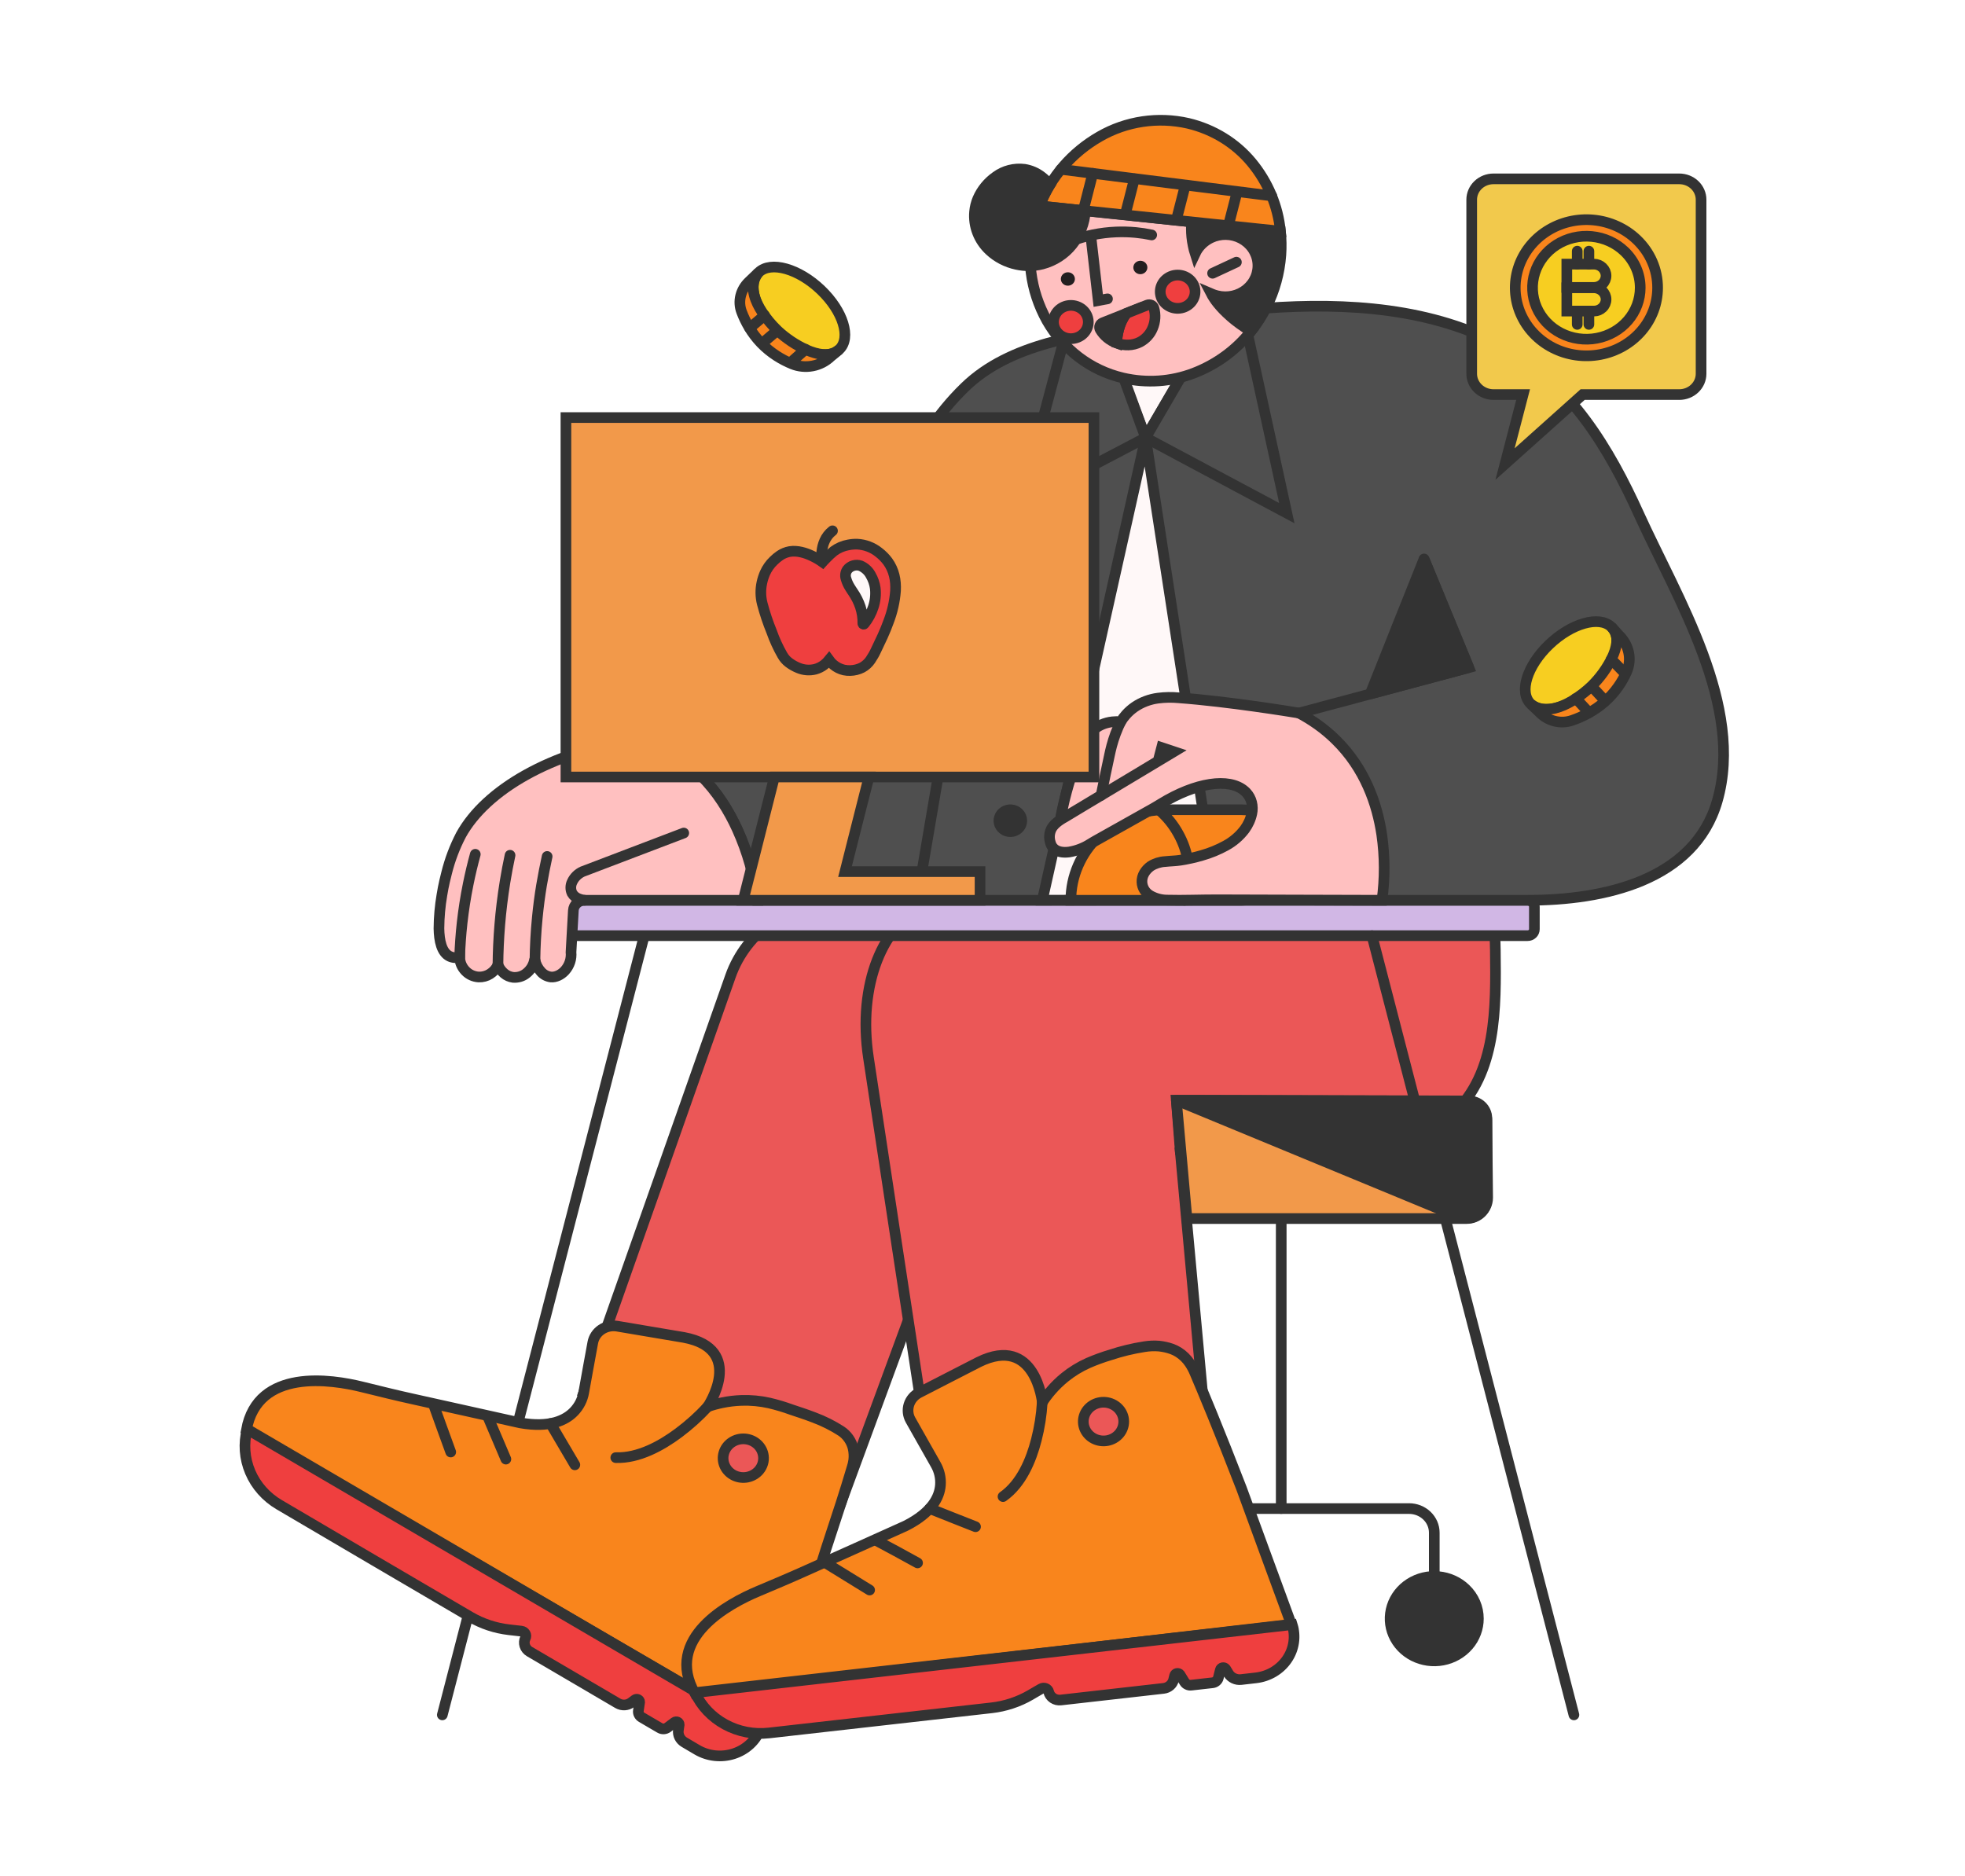 <svg width="553" height="528" viewBox="0 0 553 528" fill="none" xmlns="http://www.w3.org/2000/svg">
<path d="M164.275 391.934L200.62 407.088L236.959 422.221L257.671 365.93L278.36 309.656H342.521L342.46 281.456L342.405 253.25L289.55 253.308L236.688 253.361C229.814 253.368 223.114 255.437 217.533 259.276C211.951 263.114 207.768 268.53 205.571 274.761C198.686 294.286 191.804 313.822 184.926 333.369L164.275 391.934Z" fill="#EB5757" stroke="#333333" stroke-width="3" stroke-miterlimit="10" stroke-linecap="round"/>
<path d="M181.31 263.345L152.892 373L124.48 482.655" stroke="#333333" stroke-width="3" stroke-miterlimit="10" stroke-linecap="round"/>
<path d="M259.327 395.926L251.858 346.864C249.377 330.514 246.899 314.156 244.422 297.792C242.838 287.448 243.87 277.918 246.818 270.336C249.766 262.754 254.706 257.136 260.983 254.554C262.689 253.864 264.484 253.395 266.321 253.16C269.054 252.824 271.826 252.899 274.535 253.382H419.782C419.997 254.992 420.24 257.03 420.439 259.422C420.637 261.814 420.786 264.56 420.825 267.585C420.919 275.584 421.029 284.206 419.588 292.237C418.148 300.268 415.172 307.713 409.1 313.357C407.5 314.836 405.738 316.146 403.845 317.264C400.9 318.987 397.722 320.314 394.4 321.209C392.686 321.682 390.942 322.045 389.178 322.296C387.413 322.549 385.634 322.704 383.851 322.761L358.027 323.6L332.193 324.44L335.273 357.899L338.354 391.353L298.846 393.64L259.327 395.926Z" fill="#EB5757" stroke="#333333" stroke-width="3" stroke-miterlimit="10" stroke-linecap="round"/>
<path d="M429.9 263.345H135.951C135.698 263.349 135.447 263.304 135.212 263.214C134.978 263.123 134.764 262.989 134.584 262.819C134.404 262.649 134.262 262.447 134.165 262.223C134.068 262 134.018 261.76 134.019 261.518V255.214C134.019 254.729 134.22 254.264 134.578 253.92C134.936 253.577 135.422 253.383 135.929 253.382H429.9C430.407 253.383 430.893 253.577 431.251 253.92C431.609 254.264 431.81 254.729 431.81 255.214V261.518C431.811 261.758 431.762 261.996 431.666 262.218C431.57 262.44 431.43 262.642 431.252 262.812C431.075 262.981 430.864 263.116 430.632 263.208C430.4 263.299 430.151 263.346 429.9 263.345Z" fill="#D1B7E5" stroke="#333333" stroke-width="3" stroke-miterlimit="10" stroke-linecap="round"/>
<path d="M356.211 86.729C367.594 85.916 379.363 85.879 390.817 87.447C402.272 89.016 413.395 92.199 423.48 97.764C432.798 102.928 440.157 110.093 446.229 118.261C452.301 126.43 457.087 135.59 461.244 144.756C466.615 156.573 474.05 170.053 479.184 183.924C484.318 197.794 487.139 212.061 483.28 225.445C480.045 236.66 472.058 243.646 462.199 247.827C452.34 252.009 440.604 253.382 429.9 253.382H213.106C212.314 246.598 210.474 239.965 207.647 233.698C202.966 223.36 194.398 212.05 178.787 208.064L188.768 204.896L210.749 198L234.701 190.434L242.683 187.91C242.683 187.91 243.235 182.836 244.085 176.257C244.936 169.678 246.15 161.594 247.491 155.586C249.099 148.084 251.467 140.751 254.563 133.69C258.283 125.395 263.643 116.635 271.504 109.006C277.952 102.749 286.083 99.1 294.75 96.635C303.416 94.169 312.613 92.88 321.202 91.355C326.772 90.367 332.535 89.427 338.398 88.63C344.26 87.833 350.211 87.157 356.211 86.729Z" fill="#4F4F4F" stroke="#333333" stroke-width="3" stroke-miterlimit="10" stroke-linecap="round"/>
<path d="M322.124 124.439L307.728 188.902L293.336 253.366L317.868 253.308L342.405 253.25L332.502 188.834L322.593 124.418C322.588 124.364 322.562 124.314 322.52 124.278C322.478 124.242 322.423 124.222 322.367 124.222C322.336 124.221 322.305 124.226 322.276 124.236C322.247 124.246 322.221 124.262 322.198 124.282C322.175 124.302 322.157 124.326 322.144 124.353C322.132 124.38 322.125 124.409 322.124 124.439Z" fill="#FFF8F8" stroke="#333333" stroke-width="3" stroke-miterlimit="10" stroke-linecap="round"/>
<path d="M178.787 208.063C166.974 209.822 156.464 213.391 148.023 218.095C139.583 222.8 133.235 228.655 129.741 234.991C127.962 238.409 126.601 242.011 125.683 245.726C124.822 248.999 124.425 251.497 124.375 251.845C123.834 254.971 123.552 258.133 123.53 261.302C123.586 264.813 124.287 268.06 126.517 269.148C126.987 269.371 127.5 269.5 128.024 269.528C128.473 269.549 128.923 269.519 129.365 269.438C129.406 270.873 129.995 272.245 131.021 273.293C131.972 274.286 133.287 274.889 134.692 274.977C135.825 275.026 136.945 274.728 137.888 274.127C138.883 273.504 139.664 272.615 140.135 271.571C140.502 272.485 141.092 273.302 141.857 273.953C142.564 274.561 143.444 274.952 144.386 275.077C145.059 275.136 145.737 275.066 146.382 274.871C147.026 274.676 147.624 274.36 148.139 273.942C149.336 272.994 150.143 271.672 150.419 270.209C150.422 270.194 150.43 270.181 150.442 270.171C150.454 270.161 150.47 270.156 150.485 270.156C150.493 270.156 150.501 270.156 150.509 270.159C150.517 270.161 150.524 270.165 150.53 270.17C150.536 270.174 150.541 270.18 150.545 270.187C150.549 270.194 150.551 270.201 150.552 270.209C150.801 271.441 151.392 272.587 152.263 273.525C152.965 274.317 153.948 274.834 155.023 274.977C156.364 275.098 157.866 274.417 158.997 273.176C159.628 272.463 160.103 271.637 160.395 270.745C160.687 269.854 160.79 268.916 160.698 267.986L161.029 262.115L161.36 256.238C161.405 255.466 161.758 254.74 162.345 254.209C162.932 253.678 163.709 253.382 164.518 253.382H213.095C212.245 246.51 210.358 239.793 207.492 233.439C202.778 223.016 194.189 211.686 178.787 208.063Z" fill="#FFC0C0" stroke="#333333" stroke-width="3" stroke-miterlimit="10" stroke-linecap="round"/>
<path d="M349.394 253.382H301.368C301.37 246.625 304.177 240.145 309.173 235.367C314.169 230.59 320.944 227.906 328.009 227.906H349.394C351.143 227.905 352.875 228.234 354.491 228.874C356.107 229.513 357.575 230.451 358.812 231.634C360.049 232.817 361.031 234.221 361.7 235.766C362.369 237.312 362.714 238.968 362.714 240.641C362.715 242.314 362.371 243.971 361.702 245.518C361.032 247.064 360.051 248.468 358.814 249.652C357.577 250.835 356.109 251.773 354.492 252.413C352.876 253.053 351.143 253.382 349.394 253.382Z" fill="#F9851C" stroke="#333333" stroke-width="3" stroke-miterlimit="10" stroke-linecap="round"/>
<path d="M326.121 227.906C328.373 229.841 330.243 232.148 331.641 234.717C334.075 239.11 335.875 245.483 333.352 253.382" stroke="#333333" stroke-width="3" stroke-miterlimit="10" stroke-linecap="round"/>
<path d="M192.428 234.458L178.18 239.886L163.938 245.314C162.638 245.91 161.604 246.93 161.023 248.192C160.776 248.692 160.646 249.238 160.641 249.791C160.636 250.345 160.757 250.893 160.996 251.397C161.436 252.152 162.151 252.727 163.005 253.012C163.49 253.2 163.998 253.325 164.518 253.382" stroke="#333333" stroke-width="3" stroke-miterlimit="10" stroke-linecap="round"/>
<path d="M229.451 446.266C230.39 442.332 231.952 437.49 233.79 431.909C235.629 426.328 237.732 420.008 239.763 413.107C240.005 412.401 240.173 411.674 240.266 410.937C240.396 409.821 240.335 408.692 240.083 407.595C239.855 406.634 239.445 405.722 238.874 404.902C238.31 404.074 237.585 403.357 236.738 402.79C234.365 401.257 231.821 399.98 229.153 398.983C226.669 398.017 224.389 397.315 222.811 396.771C220.741 396.014 218.625 395.381 216.474 394.875C213.924 394.306 211.307 394.061 208.69 394.147C206.848 394.208 205.015 394.427 203.214 394.801C201.841 395.085 200.489 395.455 199.168 395.91C199.168 395.91 201.884 391.86 202.408 387.404C202.933 382.948 201.249 378.069 192.472 376.427L183.088 374.843L173.703 373.259C172.934 373.13 172.145 373.148 171.382 373.311C170.62 373.474 169.899 373.779 169.26 374.209C168.621 374.639 168.077 375.186 167.659 375.817C167.241 376.449 166.958 377.153 166.825 377.89L165.539 384.912L164.275 391.919C163.929 393.92 162.981 395.782 161.548 397.278C159.158 399.78 154.703 401.919 146.461 400.483L131.507 397.156L116.553 393.835C114.102 393.307 111.656 392.721 109.217 392.14C106.777 391.56 104.337 390.958 101.902 390.35C97.635 389.294 90.277 387.932 83.597 389.041C76.918 390.15 70.901 393.714 69.339 402.494L141.57 444.502L213.796 486.51C219.085 477.006 222.998 466.974 225.593 459.265C228.187 451.556 229.451 446.266 229.451 446.266Z" fill="#F9851C" stroke="#333333" stroke-width="3" stroke-miterlimit="10" stroke-linecap="round"/>
<path d="M199.157 395.926C196.686 398.605 193.962 401.06 191.02 403.26C186.157 406.898 179.693 410.478 173.3 410.251" stroke="#333333" stroke-width="3" stroke-miterlimit="10" stroke-linecap="round"/>
<path d="M154.935 400.662L158.352 406.47L161.774 412.278" stroke="#333333" stroke-width="3" stroke-miterlimit="10" stroke-linecap="round"/>
<path d="M137.248 398.64L139.809 404.654C140.659 406.66 141.511 408.665 142.365 410.668" stroke="#333333" stroke-width="3" stroke-miterlimit="10" stroke-linecap="round"/>
<path d="M122.018 395.34L124.419 402.008L126.842 408.672" stroke="#333333" stroke-width="3" stroke-miterlimit="10" stroke-linecap="round"/>
<path d="M213.658 413.778C212.843 414.767 211.695 415.456 210.409 415.726C209.123 415.996 207.778 415.831 206.605 415.26C205.431 414.688 204.501 413.745 203.974 412.591C203.446 411.437 203.352 410.144 203.71 408.932C204.067 407.719 204.853 406.663 205.933 405.943C207.014 405.223 208.322 404.883 209.634 404.982C210.947 405.081 212.184 405.612 213.133 406.485C214.082 407.358 214.685 408.519 214.84 409.77C214.928 410.48 214.869 411.199 214.667 411.887C214.464 412.574 214.121 413.217 213.658 413.778Z" fill="#EB5757" stroke="#333333" stroke-width="3" stroke-miterlimit="10" stroke-linecap="round"/>
<path d="M213.918 486.732L141.747 444.502L69.56 402.262C68.493 406.259 68.793 410.478 70.416 414.301C72.038 418.123 74.897 421.348 78.574 423.504L105.441 439.296L132.324 455.057C133.983 456.026 135.745 456.824 137.579 457.438C139.415 458.048 141.314 458.467 143.243 458.69L144.993 458.89L146.743 459.091C146.967 459.117 147.182 459.193 147.369 459.314C147.556 459.436 147.711 459.598 147.819 459.788C147.929 459.976 147.989 460.186 147.996 460.401C148.003 460.616 147.955 460.83 147.858 461.023C147.526 461.688 147.462 462.447 147.681 463.154C147.899 463.861 148.383 464.466 149.039 464.851L161.454 472.127L173.863 479.403C174.441 479.743 175.114 479.905 175.791 479.867C176.469 479.83 177.118 479.594 177.65 479.192L178.163 478.806L178.677 478.421C178.799 478.328 178.946 478.27 179.101 478.253C179.256 478.237 179.413 478.264 179.553 478.33C179.693 478.395 179.811 478.498 179.892 478.626C179.974 478.753 180.015 478.9 180.013 479.049L179.836 480.274L179.654 481.499C179.602 481.854 179.66 482.215 179.82 482.538C179.979 482.862 180.235 483.134 180.554 483.321L183.115 484.826L185.682 486.325C186.017 486.527 186.41 486.624 186.806 486.602C187.202 486.581 187.581 486.441 187.89 486.204L188.845 485.486L189.8 484.768C189.922 484.674 190.07 484.615 190.225 484.599C190.381 484.584 190.538 484.611 190.678 484.678C190.818 484.743 190.936 484.846 191.018 484.973C191.1 485.1 191.143 485.246 191.141 485.396L191.025 486.172L190.915 486.948C190.817 487.614 190.924 488.293 191.224 488.901C191.524 489.509 192.004 490.019 192.604 490.37L194.393 491.426L196.181 492.482C197.704 493.376 199.414 493.939 201.19 494.132C202.965 494.325 204.764 494.142 206.457 493.597C208.151 493.053 209.699 492.159 210.992 490.979C212.285 489.799 213.291 488.361 213.94 486.769L213.918 486.732Z" fill="#EF3F3F" stroke="#333333" stroke-width="3" stroke-miterlimit="10" stroke-linecap="round"/>
<path d="M153.98 241.048C153.428 243.619 152.876 246.328 152.395 249.205C151.915 252.083 151.523 255.082 151.214 258.229C151.008 260.341 150.851 262.398 150.745 264.401C150.638 266.404 150.574 268.34 150.552 270.209" stroke="#333333" stroke-width="3" stroke-miterlimit="10" stroke-linecap="round"/>
<path d="M140.135 271.572C140.168 267.986 140.328 264.227 140.648 260.315C140.969 256.402 141.454 252.347 142.133 248.171C142.343 246.888 142.569 245.626 142.801 244.38C143.033 243.133 143.281 241.914 143.541 240.71" stroke="#333333" stroke-width="3" stroke-miterlimit="10" stroke-linecap="round"/>
<path d="M133.759 240.44C133.391 241.778 133.04 243.147 132.705 244.548C132.37 245.949 132.053 247.389 131.755 248.867C130.999 252.595 130.453 256.191 130.066 259.628C129.68 263.065 129.459 266.344 129.36 269.438" stroke="#333333" stroke-width="3" stroke-miterlimit="10" stroke-linecap="round"/>
<path d="M388.924 253.382L365.667 253.318L342.405 253.25C340.087 253.25 337.757 253.297 335.428 253.334C333.098 253.371 330.769 253.403 328.45 253.334C326.815 253.32 325.211 252.9 323.797 252.114C323.089 251.722 322.496 251.164 322.072 250.494C321.649 249.825 321.408 249.063 321.373 248.281C321.333 247.392 321.557 246.509 322.019 245.736C322.474 244.959 323.099 244.286 323.852 243.762C325.057 243.01 326.446 242.571 327.882 242.489C329.339 242.331 330.852 242.32 332.21 242.104C333.233 241.942 334.248 241.75 335.257 241.528C336.267 241.301 337.272 241.048 338.26 240.752C340.59 240.092 342.831 239.174 344.939 238.017C347.052 236.868 348.881 235.296 350.299 233.407C350.782 232.745 351.195 232.037 351.53 231.295C351.867 230.552 352.123 229.777 352.292 228.983C352.516 227.945 352.499 226.872 352.242 225.841C351.99 224.814 351.474 223.863 350.741 223.074L350.492 222.826C350.404 222.742 350.321 222.668 350.238 222.599C348.069 220.709 344.63 220.112 340.517 220.741C336.405 221.369 331.613 223.222 326.717 226.227L325.613 226.897C325.245 227.119 324.877 227.335 324.509 227.547L316.356 232.124L308.197 236.702C307.97 236.829 307.739 236.966 307.512 237.103C307.286 237.241 307.06 237.378 306.833 237.515C305.034 238.67 303.001 239.449 300.866 239.802C299.088 240.034 297.598 239.738 296.643 238.893C296.308 238.595 296.038 238.236 295.848 237.837C295.734 237.597 295.645 237.345 295.583 237.088C295.204 235.867 295.288 234.558 295.821 233.392C296.411 232.225 297.62 231.1 299.745 229.944C304.559 227.04 309.809 223.872 315.08 220.735C320.352 217.599 325.569 214.426 330.366 211.554L328.644 210.978L326.921 210.408L326.424 212.314L325.928 214.215L312.171 222.483L298.387 230.736C298.757 228.692 299.16 226.829 299.563 225.165C299.966 223.502 300.369 222.04 300.734 220.804C302.042 216.342 303.14 212.668 304.531 209.832C305.922 206.997 307.606 205.012 310.079 203.934C311.015 203.529 312.012 203.267 313.032 203.158C313.815 203.073 314.605 203.062 315.39 203.127C315.83 202.425 316.331 201.759 316.886 201.136C317.611 200.325 318.434 199.599 319.337 198.971C321.289 197.645 323.549 196.794 325.922 196.49C327.857 196.242 329.815 196.21 331.757 196.395C338.85 196.923 346.661 197.899 353.021 198.786C359.38 199.674 364.282 200.476 365.546 200.682C367.371 201.649 369.127 202.732 370.801 203.924C372.616 205.219 374.322 206.649 375.902 208.201C384.143 216.284 387.577 226.295 388.863 234.923C389.743 241.046 389.764 247.254 388.924 253.382Z" fill="#FFC0C0" stroke="#333333" stroke-width="3" stroke-miterlimit="10" stroke-linecap="round"/>
<path d="M400.759 157.317L407.058 172.608L413.356 187.899L389.448 194.299L365.546 200.693" stroke="#333333" stroke-width="3" stroke-miterlimit="10" stroke-linecap="round"/>
<path d="M236.214 98.329C234.513 99.956 231.704 100.214 228.541 99.317C225.378 98.419 221.856 96.37 218.726 93.377C215.596 90.383 213.448 87.041 212.51 83.989C211.572 80.937 211.842 78.276 213.542 76.65C215.243 75.023 218.047 74.765 221.215 75.662C224.384 76.56 227.9 78.608 231.03 81.602C234.16 84.596 236.308 87.97 237.24 90.995C238.173 94.021 237.908 96.708 236.214 98.329Z" fill="#F7CE21" stroke="#333333" stroke-width="3" stroke-miterlimit="10" stroke-linecap="round"/>
<path d="M233.807 100.352C232.416 101.699 230.636 102.619 228.695 102.992C226.759 103.368 224.749 103.173 222.932 102.432C221.41 101.812 219.953 101.053 218.582 100.167C216.968 99.128 215.486 97.912 214.166 96.545C212.864 95.183 211.727 93.684 210.777 92.078C209.957 90.696 209.262 89.249 208.701 87.754C208.163 86.315 208.071 84.758 208.436 83.271C208.799 81.781 209.593 80.418 210.727 79.338L212.068 78.049L213.415 76.766C213.244 76.976 213.087 77.197 212.946 77.426C212.759 77.727 212.597 78.041 212.46 78.366C211.185 81.455 212.62 84.971 214.459 87.796C215.72 89.708 217.202 91.479 218.875 93.076C221.267 95.297 224.023 97.128 227.034 98.499C230.042 99.808 233.04 100.315 235.17 99.095C235.362 98.977 235.546 98.848 235.722 98.71C235.916 98.567 236.092 98.425 236.175 98.356L235.038 99.343L233.807 100.352Z" fill="#F9851C" stroke="#333333" stroke-width="3" stroke-miterlimit="10" stroke-linecap="round"/>
<path d="M210.975 92.347L213.073 90.557L215.171 88.772" stroke="#333333" stroke-width="3" stroke-miterlimit="10" stroke-linecap="round"/>
<path d="M214.668 96.487L216.474 94.945L218.279 93.409" stroke="#333333" stroke-width="3" stroke-miterlimit="10" stroke-linecap="round"/>
<path d="M226.708 98.308L224.748 100.045L222.789 101.782" stroke="#333333" stroke-width="3" stroke-miterlimit="10" stroke-linecap="round"/>
<path d="M453.471 176.452C455.166 178.073 455.436 180.761 454.498 183.786C453.56 186.812 451.429 190.186 448.288 193.179C445.147 196.173 441.664 198.222 438.473 199.119C435.282 200.017 432.5 199.758 430.8 198.132C429.1 196.506 428.829 193.823 429.768 190.793C430.706 187.762 432.853 184.399 435.983 181.405C439.113 178.411 442.635 176.363 445.798 175.465C448.961 174.567 451.771 174.826 453.471 176.452Z" fill="#F7CE21" stroke="#333333" stroke-width="3" stroke-miterlimit="10" stroke-linecap="round"/>
<path d="M455.58 178.749C456.988 180.082 457.949 181.786 458.34 183.644C458.732 185.494 458.526 187.415 457.749 189.151C457.101 190.607 456.308 192 455.381 193.311C454.295 194.855 453.024 196.273 451.594 197.535C450.171 198.782 448.605 199.87 446.924 200.777C445.48 201.562 443.967 202.226 442.403 202.762C440.9 203.279 439.271 203.367 437.717 203.016C436.16 202.668 434.735 201.911 433.604 200.83L432.257 199.542L430.916 198.253C431.137 198.415 431.368 198.564 431.606 198.702C431.92 198.881 432.249 199.036 432.588 199.167C435.818 200.386 439.494 199.019 442.447 197.255C444.444 196.046 446.296 194.629 447.968 193.031C450.292 190.731 452.208 188.083 453.637 185.191C455.006 182.318 455.536 179.446 454.261 177.408C454.136 177.225 454.001 177.049 453.858 176.88C453.709 176.695 453.56 176.526 453.493 176.452L454.548 177.598L455.58 178.749Z" fill="#F9851C" stroke="#333333" stroke-width="3" stroke-miterlimit="10" stroke-linecap="round"/>
<path d="M447.211 200.587L445.346 198.581L443.474 196.58" stroke="#333333" stroke-width="3" stroke-miterlimit="10" stroke-linecap="round"/>
<path d="M451.539 197.055L449.933 195.328L448.321 193.602" stroke="#333333" stroke-width="3" stroke-miterlimit="10" stroke-linecap="round"/>
<path d="M453.444 185.539L455.26 187.413L457.076 189.288" stroke="#333333" stroke-width="3" stroke-miterlimit="10" stroke-linecap="round"/>
<path d="M332.193 324.44L331.624 317.048L331.056 309.656" stroke="#333333" stroke-width="3" stroke-miterlimit="10" stroke-linecap="round"/>
<path d="M360.567 342.762V383.671V424.581" stroke="#333333" stroke-width="3" stroke-miterlimit="10" stroke-linecap="round"/>
<path d="M403.641 443.7V431.376C403.641 430.485 403.457 429.602 403.1 428.778C402.743 427.955 402.22 427.207 401.561 426.577C400.902 425.947 400.119 425.447 399.258 425.106C398.397 424.766 397.474 424.591 396.542 424.591H324.592C323.66 424.591 322.737 424.766 321.876 425.106C321.015 425.447 320.233 425.947 319.574 426.577C318.915 427.207 318.393 427.955 318.037 428.779C317.681 429.602 317.498 430.485 317.498 431.376V443.71" stroke="#333333" stroke-width="3" stroke-miterlimit="10" stroke-linecap="round"/>
<path d="M416.055 455.574C416.057 458.323 415.061 460.987 413.239 463.112C411.417 465.238 408.88 466.693 406.062 467.23C403.244 467.767 400.318 467.353 397.783 466.058C395.248 464.763 393.261 462.667 392.161 460.128C391.061 457.589 390.915 454.763 391.749 452.132C392.583 449.502 394.344 447.229 396.734 445.702C399.123 444.175 401.992 443.487 404.852 443.756C407.712 444.026 410.386 445.235 412.418 447.179C413.572 448.28 414.488 449.589 415.112 451.029C415.737 452.47 416.057 454.014 416.055 455.574Z" fill="#333333" stroke="#333333" stroke-width="3" stroke-miterlimit="10" stroke-linecap="round"/>
<path d="M329.913 455.574C329.914 458.323 328.919 460.987 327.097 463.112C325.275 465.238 322.738 466.693 319.92 467.23C317.101 467.767 314.176 467.353 311.641 466.058C309.106 464.763 307.119 462.667 306.019 460.128C304.919 457.589 304.773 454.763 305.607 452.132C306.44 449.502 308.202 447.229 310.591 445.702C312.981 444.175 315.85 443.487 318.71 443.756C321.57 444.026 324.243 445.235 326.275 447.179C327.43 448.28 328.346 449.589 328.97 451.029C329.594 452.47 329.915 454.014 329.913 455.574Z" fill="#333333" stroke="#333333" stroke-width="3" stroke-miterlimit="10" stroke-linecap="round"/>
<path d="M316.03 106.408L319.215 114.803L322.4 123.198L327.401 114.687L332.403 106.175L324.216 106.291L316.03 106.408Z" fill="#FFF8F8" stroke="#333333" stroke-width="3" stroke-miterlimit="10" stroke-linecap="round"/>
<path d="M362.145 144.429L342.273 133.816L322.4 123.198L335.163 101.281L347.92 79.358C350.294 90.204 352.665 101.049 355.035 111.894C357.405 122.739 359.775 133.584 362.145 144.429Z" fill="#4F4F4F" stroke="#333333" stroke-width="3" stroke-miterlimit="10" stroke-linecap="round"/>
<path d="M322.4 123.198L313.629 99.243L304.857 75.282L296.008 108.478L287.165 141.673L304.785 132.433L322.4 123.198Z" fill="#4F4F4F" stroke="#333333" stroke-width="3" stroke-miterlimit="10" stroke-linecap="round"/>
<path d="M287.562 230.995C287.561 231.708 287.301 232.398 286.827 232.949C286.353 233.499 285.694 233.876 284.963 234.014C284.231 234.152 283.473 234.043 282.815 233.706C282.158 233.37 281.644 232.825 281.359 232.166C281.074 231.507 281.037 230.774 281.254 230.091C281.471 229.409 281.929 228.82 282.549 228.424C283.169 228.028 283.914 227.85 284.656 227.92C285.398 227.99 286.091 228.304 286.618 228.809C286.918 229.096 287.156 229.437 287.318 229.812C287.48 230.187 287.563 230.589 287.562 230.995Z" fill="#333333" stroke="#333333" stroke-width="3" stroke-miterlimit="10" stroke-linecap="round"/>
<path d="M265.139 211.923L261.623 232.584L258.101 253.25" fill="#333333"/>
<path d="M265.139 211.923L261.623 232.584L258.101 253.25" stroke="#333333" stroke-width="3" stroke-miterlimit="10" stroke-linecap="round"/>
<path d="M315.39 203.138C315.202 203.523 314.976 204.009 314.722 204.579C314.468 205.149 314.203 205.804 313.932 206.533C313.468 207.784 313.126 208.898 312.867 209.875C312.607 210.852 312.42 211.691 312.271 212.388C311.903 214.071 311.52 215.868 311.122 217.779C310.725 219.69 310.309 221.722 309.875 223.872" stroke="#333333" stroke-width="3" stroke-miterlimit="10" stroke-linecap="round"/>
<path d="M307.86 218.682H233.564H159.268V168.105V117.522H233.564H307.86V168.105V218.682Z" fill="#F2994A" stroke="#333333" stroke-width="3" stroke-miterlimit="10" stroke-linecap="round"/>
<path d="M237.809 245.314L241.176 231.998L244.549 218.682H231.24H217.936L214.564 231.998L211.196 245.314H211.191L210.169 249.348L209.154 253.382H222.457H235.767H255.788H275.81V249.348V245.314H256.809H237.809Z" fill="#F2994A" stroke="#333333" stroke-width="3" stroke-miterlimit="10" stroke-linecap="round"/>
<path d="M231.4 158.717C231.199 157.574 231.158 156.411 231.279 155.258C231.483 153.326 232.206 150.997 234.287 149.397" stroke="#333333" stroke-width="3" stroke-miterlimit="10" stroke-linecap="round"/>
<path d="M231.477 158.189C231.477 158.189 231.947 157.661 232.581 157.027C233.229 156.351 233.921 155.715 234.651 155.121C235.859 154.226 237.273 153.621 238.775 153.358C239.585 153.2 240.411 153.13 241.237 153.152C243.47 153.272 245.601 154.084 247.309 155.464C248.261 156.195 249.104 157.046 249.815 157.993C251.615 160.465 252.178 163.326 252.023 166.273C251.797 169.258 251.132 172.198 250.047 175.006C249.556 176.373 248.998 177.725 248.391 179.061C247.784 180.397 247.16 181.701 246.52 183.026C246.079 183.978 245.558 184.894 244.963 185.766C244.371 186.636 243.573 187.359 242.634 187.878C241.6 188.408 240.45 188.697 239.277 188.723C238.69 188.742 238.102 188.692 237.528 188.575C236.432 188.322 235.417 187.818 234.569 187.107C234.09 186.713 233.667 186.26 233.31 185.761C232.907 186.262 232.444 186.716 231.93 187.113C231.19 187.687 230.336 188.111 229.418 188.359C227.843 188.748 226.177 188.62 224.688 187.994C223.732 187.609 222.836 187.103 222.021 186.49C221.26 185.916 220.632 185.197 220.178 184.378C218.966 182.26 217.952 180.044 217.147 177.757C216.099 175.193 215.221 172.569 214.519 169.9C214.02 167.948 213.988 165.914 214.426 163.949C214.624 163.031 214.914 162.133 215.292 161.267C215.862 159.982 216.685 158.813 217.716 157.825C218.26 157.287 218.853 156.796 219.488 156.357C220.313 155.797 221.254 155.413 222.248 155.232C224.417 154.878 226.713 155.612 228.469 156.441C229.527 156.932 230.534 157.517 231.477 158.189Z" fill="#EF3F3F" stroke="#333333" stroke-width="3" stroke-miterlimit="10" stroke-linecap="round"/>
<path d="M239.206 165.37C239.344 165.597 239.482 165.819 239.62 166.024C239.758 166.23 239.885 166.426 240.006 166.605C240.913 167.914 241.628 169.335 242.131 170.829C242.623 172.336 242.86 173.908 242.832 175.486C242.832 175.528 242.845 175.57 242.871 175.604C242.897 175.638 242.934 175.664 242.976 175.676C243.017 175.69 243.062 175.691 243.104 175.678C243.145 175.666 243.182 175.641 243.208 175.608C244.348 174.181 245.215 172.572 245.769 170.856C246.333 169.151 246.521 167.353 246.321 165.576C246.146 164.277 245.713 163.023 245.046 161.88C244.436 160.715 243.43 159.783 242.192 159.24C241.537 159.011 240.821 158.994 240.155 159.192C239.482 159.384 238.891 159.778 238.471 160.317C238.21 160.687 238.04 161.108 237.973 161.55C237.906 161.991 237.944 162.442 238.085 162.867C238.333 163.748 238.71 164.59 239.206 165.37Z" fill="#FFF8F8" stroke="#333333" stroke-width="3" stroke-miterlimit="10" stroke-linecap="round"/>
<path d="M360.346 65.066L347.826 63.756L335.306 62.447C335.137 65.689 335.417 68.938 336.14 72.109C337.676 78.973 341.511 85.171 347.064 89.76C348.626 91.053 350.303 92.212 352.077 93.224C353.768 91.1 355.228 88.816 356.432 86.407C358.727 81.807 360.096 76.835 360.467 71.75C360.627 69.523 360.586 67.286 360.346 65.066Z" fill="#333333" stroke="#333333" stroke-width="3" stroke-miterlimit="10" stroke-linecap="round"/>
<path d="M343.576 86.407C342.974 85.737 342.521 85.166 342.173 84.702C341.826 84.237 341.621 83.873 341.439 83.614C341.257 83.355 341.213 83.244 341.125 83.086C341.036 82.928 340.954 82.785 340.893 82.669L341.191 82.796L341.55 82.938L341.87 83.044C342.058 83.107 342.317 83.181 342.576 83.244C344.008 83.597 345.508 83.613 346.947 83.29C348.387 82.968 349.723 82.316 350.842 81.392C351.961 80.468 352.829 79.298 353.372 77.983C353.915 76.667 354.117 75.246 353.96 73.84C353.804 72.433 353.293 71.084 352.473 69.908C351.652 68.732 350.546 67.763 349.248 67.085C347.951 66.407 346.501 66.039 345.023 66.014C343.545 65.989 342.082 66.306 340.76 66.94C338.802 67.882 337.242 69.441 336.344 71.354C336.14 70.715 335.947 69.997 335.792 69.21C335.61 68.361 335.475 67.502 335.389 66.639C335.312 65.847 335.279 65.097 335.279 64.395C335.279 63.693 335.306 63.043 335.356 62.447L313.976 60.192L292.608 57.959C292.321 58.698 292.056 59.447 291.796 60.208C291.537 60.968 291.322 61.749 291.117 62.536C288.644 71.863 289.892 81.736 294.617 90.23C299.127 98.15 306.635 104.18 316.058 106.387C322.668 107.923 329.614 107.45 335.93 105.035C342.334 102.577 347.914 98.491 352.066 93.218C350.953 92.569 349.877 91.864 348.842 91.106C347.92 90.441 347.142 89.808 346.501 89.258C346.148 88.957 345.706 88.556 345.204 88.076C344.702 87.595 344.155 87.057 343.576 86.407Z" fill="#FFC0C0" stroke="#333333" stroke-width="3" stroke-miterlimit="10" stroke-linecap="round"/>
<path d="M336.179 83.239C335.904 84.292 335.256 85.22 334.345 85.867C333.435 86.514 332.318 86.838 331.185 86.786C330.052 86.733 328.973 86.306 328.133 85.578C327.292 84.85 326.741 83.866 326.574 82.793C326.407 81.72 326.635 80.625 327.217 79.694C327.8 78.763 328.702 78.055 329.77 77.689C330.837 77.323 332.005 77.323 333.073 77.688C334.141 78.053 335.043 78.761 335.627 79.691C335.959 80.218 336.18 80.803 336.275 81.412C336.369 82.021 336.337 82.642 336.179 83.239Z" fill="#EF3F3F" stroke="#333333" stroke-width="3" stroke-miterlimit="10" stroke-linecap="round"/>
<path d="M306.132 91.767C305.858 92.818 305.211 93.746 304.302 94.392C303.392 95.039 302.277 95.363 301.145 95.311C300.014 95.259 298.936 94.833 298.096 94.106C297.256 93.378 296.705 92.395 296.538 91.323C296.371 90.252 296.598 89.158 297.18 88.228C297.762 87.298 298.663 86.59 299.729 86.224C300.796 85.859 301.962 85.858 303.029 86.223C304.096 86.587 304.997 87.294 305.58 88.224C306.246 89.289 306.444 90.562 306.132 91.767Z" fill="#EF3F3F" stroke="#333333" stroke-width="3" stroke-miterlimit="10" stroke-linecap="round"/>
<path d="M302.445 78.973C302.318 79.459 301.996 79.877 301.548 80.136C301.1 80.395 300.563 80.474 300.055 80.356C299.802 80.297 299.565 80.192 299.355 80.045C299.146 79.898 298.969 79.713 298.835 79.501C298.7 79.288 298.611 79.052 298.572 78.807C298.533 78.561 298.546 78.311 298.608 78.07C298.67 77.829 298.78 77.601 298.934 77.401C299.087 77.201 299.281 77.032 299.503 76.903C299.725 76.775 299.971 76.689 300.228 76.652C300.485 76.615 300.747 76.627 300.998 76.686C301.251 76.744 301.488 76.849 301.697 76.996C301.906 77.143 302.081 77.329 302.213 77.542C302.349 77.754 302.44 77.989 302.48 78.235C302.52 78.481 302.508 78.732 302.445 78.973Z" fill="#231F20"/>
<path d="M322.842 75.731C322.716 76.218 322.394 76.637 321.946 76.897C321.498 77.158 320.961 77.238 320.452 77.12C320.199 77.061 319.962 76.955 319.752 76.808C319.543 76.661 319.366 76.477 319.232 76.264C319.097 76.052 319.008 75.816 318.969 75.57C318.93 75.325 318.943 75.074 319.005 74.833C319.131 74.347 319.453 73.927 319.901 73.667C320.349 73.407 320.886 73.327 321.396 73.445C321.648 73.504 321.885 73.609 322.095 73.756C322.304 73.903 322.481 74.088 322.615 74.3C322.75 74.513 322.839 74.749 322.878 74.994C322.917 75.24 322.904 75.49 322.842 75.731Z" fill="#231F20"/>
<path d="M301.368 67.88C305.42 66.346 309.711 65.472 314.065 65.292C315.923 65.216 317.784 65.265 319.635 65.44C321.141 65.585 322.638 65.814 324.117 66.127" stroke="#333333" stroke-width="3" stroke-miterlimit="10" stroke-linecap="round"/>
<path d="M307.026 66.781L308.048 75.689L309.074 84.596L310.372 84.353L311.674 84.115" stroke="#333333" stroke-width="3" stroke-miterlimit="10" stroke-linecap="round"/>
<path d="M334.401 34.721C325.912 32.777 316.963 34.105 309.489 38.417C301.671 42.892 295.697 49.8 292.569 57.985L326.463 61.528L360.346 65.065C359.655 58.002 356.84 51.281 352.242 45.714C347.73 40.263 341.456 36.397 334.401 34.721Z" fill="#F9851C" stroke="#333333" stroke-width="3" stroke-miterlimit="10" stroke-linecap="round"/>
<path d="M341.252 76.909L344.602 75.351L347.953 73.788" stroke="#333333" stroke-width="3" stroke-miterlimit="10" stroke-linecap="round"/>
<path d="M305.448 59.321C305.241 62.794 303.944 66.126 301.727 68.883C299.633 71.517 296.693 73.422 293.359 74.305C292.109 74.625 290.821 74.786 289.528 74.786C288.37 74.784 287.217 74.659 286.088 74.411C283.219 73.8 280.585 72.432 278.487 70.462C276.98 69.056 275.819 67.347 275.091 65.458C274.362 63.569 274.083 61.548 274.275 59.543C274.39 58.31 274.693 57.101 275.175 55.952C276.251 53.455 278.025 51.291 280.303 49.695C281.432 48.866 282.72 48.258 284.095 47.907C285.469 47.555 286.903 47.467 288.313 47.647C290.049 47.926 291.682 48.626 293.055 49.68C293.965 50.36 294.779 51.15 295.478 52.029C295.136 52.557 294.794 53.175 294.457 53.803C294.12 54.432 293.789 55.086 293.469 55.783C293.298 56.163 293.132 56.533 292.978 56.897C292.823 57.262 292.68 57.626 292.547 57.953L298.989 58.629L305.448 59.321Z" fill="#333333" stroke="#333333" stroke-width="3" stroke-miterlimit="10" stroke-linecap="round"/>
<path d="M298.564 47.657L328.235 51.395L357.906 55.128" stroke="#333333" stroke-width="3" stroke-miterlimit="10" stroke-linecap="round"/>
<path d="M307.54 48.787L306.198 54.025L304.857 59.263" stroke="#333333" stroke-width="3" stroke-miterlimit="10" stroke-linecap="round"/>
<path d="M319.243 50.339L317.979 55.292L316.709 60.239" stroke="#333333" stroke-width="3" stroke-miterlimit="10" stroke-linecap="round"/>
<path d="M333.529 52.272L332.281 57.135L331.034 61.998" stroke="#333333" stroke-width="3" stroke-miterlimit="10" stroke-linecap="round"/>
<path d="M348.119 54.094L346.937 58.698L345.756 63.297" stroke="#333333" stroke-width="3" stroke-miterlimit="10" stroke-linecap="round"/>
<path d="M324.735 86.719C324.683 86.538 324.591 86.371 324.466 86.227C324.341 86.083 324.185 85.966 324.009 85.885C323.833 85.803 323.641 85.757 323.446 85.752C323.25 85.747 323.055 85.781 322.875 85.853L319.911 87.036L316.941 88.218C315.947 89.594 315.227 91.134 314.815 92.759C314.487 94.005 314.301 95.281 314.263 96.566C315.32 96.949 316.446 97.128 317.576 97.094C318.694 97.062 319.791 96.787 320.783 96.291C322.442 95.42 323.724 94.013 324.398 92.321C325.146 90.539 325.264 88.571 324.735 86.719Z" fill="#EF3F3F" stroke="#333333" stroke-width="3" stroke-miterlimit="10" stroke-linecap="round"/>
<path d="M310.305 90.858C310.125 90.932 309.962 91.041 309.828 91.178C309.694 91.315 309.592 91.478 309.527 91.656C309.459 91.833 309.432 92.023 309.449 92.212C309.465 92.401 309.524 92.584 309.621 92.749C310.657 94.501 312.301 95.852 314.269 96.566C314.307 95.281 314.492 94.005 314.821 92.759C315.232 91.134 315.953 89.594 316.946 88.218L313.634 89.538L310.305 90.858Z" fill="#333333" stroke="#333333" stroke-width="3" stroke-miterlimit="10" stroke-linecap="round"/>
<path d="M472.599 50.339H420.3C418.675 50.339 417.117 50.957 415.968 52.056C414.819 53.155 414.173 54.646 414.173 56.2V105.193C414.173 106.748 414.819 108.238 415.968 109.337C417.117 110.437 418.675 111.054 420.3 111.054H428.641L426.097 120.833L423.552 130.611L434.476 120.833L445.395 111.054H472.599C474.224 111.054 475.782 110.437 476.931 109.337C478.08 108.238 478.726 106.748 478.726 105.193V56.2C478.726 54.646 478.08 53.155 476.931 52.056C475.782 50.957 474.224 50.339 472.599 50.339Z" fill="#F2C94C" stroke="#333333" stroke-width="3" stroke-miterlimit="10" stroke-linecap="round"/>
<path d="M466.493 80.995C466.491 85.427 464.882 89.722 461.941 93.147C458.999 96.573 454.907 98.916 450.362 99.78C445.816 100.643 441.098 99.972 437.012 97.881C432.926 95.791 429.723 92.409 427.951 88.314C426.179 84.218 425.946 79.662 427.291 75.42C428.637 71.179 431.479 67.515 435.333 65.052C439.186 62.59 443.813 61.482 448.425 61.917C453.037 62.351 457.348 64.302 460.625 67.436C462.49 69.215 463.968 71.328 464.975 73.655C465.982 75.982 466.498 78.477 466.493 80.995Z" fill="#F9851C" stroke="#333333" stroke-width="3" stroke-miterlimit="10" stroke-linecap="round"/>
<path d="M461.597 80.995C461.593 84.349 460.373 87.598 458.146 90.188C455.918 92.778 452.82 94.548 449.38 95.198C445.941 95.848 442.372 95.337 439.282 93.752C436.192 92.166 433.772 89.605 432.436 86.505C431.099 83.404 430.928 79.956 431.951 76.749C432.975 73.541 435.13 70.772 438.048 68.914C440.967 67.056 444.47 66.223 447.959 66.558C451.447 66.894 454.707 68.376 457.181 70.752C458.586 72.097 459.7 73.694 460.458 75.452C461.216 77.21 461.603 79.094 461.597 80.995Z" fill="#F7CE21" stroke="#333333" stroke-width="3" stroke-miterlimit="10" stroke-linecap="round"/>
<path d="M448.558 80.895H440.94V74.337H448.558C449.466 74.338 450.337 74.684 450.979 75.299C451.62 75.914 451.981 76.747 451.981 77.616C451.981 78.485 451.62 79.319 450.977 79.934C450.334 80.549 449.462 80.895 448.553 80.895H448.558Z" stroke="#333333" stroke-width="3" stroke-miterlimit="10" stroke-linecap="round"/>
<path d="M448.558 87.553H440.94V80.995H448.558C449.467 80.995 450.339 81.341 450.982 81.956C451.625 82.57 451.986 83.404 451.986 84.274V84.274C451.986 85.144 451.625 85.978 450.982 86.593C450.339 87.207 449.467 87.553 448.558 87.553Z" stroke="#333333" stroke-width="3" stroke-miterlimit="10" stroke-linecap="round"/>
<path d="M443.872 70.689V72.51V74.337" stroke="#333333" stroke-width="3" stroke-miterlimit="10" stroke-linecap="round"/>
<path d="M447.156 70.689V72.51V74.337" stroke="#333333" stroke-width="3" stroke-miterlimit="10" stroke-linecap="round"/>
<path d="M443.872 87.653V89.48V91.302" stroke="#333333" stroke-width="3" stroke-miterlimit="10" stroke-linecap="round"/>
<path d="M447.156 87.653V89.48V91.302" stroke="#333333" stroke-width="3" stroke-miterlimit="10" stroke-linecap="round"/>
<path d="M349.355 418.815C346.269 410.831 343.498 403.894 341.252 398.376C339.005 392.858 337.277 388.756 336.283 386.433C335.883 385.459 335.383 384.525 334.793 383.645C333.973 382.422 332.896 381.375 331.63 380.572C331.036 380.2 330.401 379.891 329.736 379.653C328.593 379.254 327.403 378.989 326.193 378.861C324.803 378.748 323.404 378.807 322.03 379.035C318.774 379.543 315.57 380.318 312.453 381.353C310.338 381.986 308.266 382.743 306.248 383.618C303.876 384.678 301.661 386.034 299.663 387.652C298.26 388.79 296.966 390.047 295.798 391.406C294.904 392.443 294.082 393.535 293.336 394.675C293.336 394.675 292.856 389.886 290.378 386.074C287.899 382.261 283.428 379.431 275.473 383.344L267.055 387.663L258.664 391.977C257.276 392.693 256.242 393.908 255.79 395.353C255.337 396.799 255.504 398.357 256.252 399.685L259.79 405.937L263.329 412.194C264.348 413.966 264.811 415.983 264.659 418.002C264.4 421.381 262.285 425.7 254.877 429.449L240.978 435.706L227.078 441.936C224.803 442.96 222.518 443.963 220.222 444.945C217.925 445.928 215.623 446.903 213.316 447.871C209.281 449.565 202.623 452.855 198.091 457.676C193.559 462.496 191.147 468.859 195.596 476.684L279.503 466.921L363.41 457.163L356.371 437.981C354.038 431.599 351.699 425.211 349.355 418.815Z" fill="#F9851C" stroke="#333333" stroke-width="3" stroke-miterlimit="10" stroke-linecap="round"/>
<path d="M293.314 394.675C293.104 398.236 292.549 401.771 291.658 405.235C290.19 410.974 287.424 417.611 282.274 421.217" stroke="#333333" stroke-width="3" stroke-miterlimit="10" stroke-linecap="round"/>
<path d="M261.634 424.581L268.087 427.152L274.54 429.697" stroke="#333333" stroke-width="3" stroke-miterlimit="10" stroke-linecap="round"/>
<path d="M246.437 433.488L252.338 436.656L258.223 439.882" stroke="#333333" stroke-width="3" stroke-miterlimit="10" stroke-linecap="round"/>
<path d="M232.339 439.882L238.532 443.699L244.731 447.517" stroke="#333333" stroke-width="3" stroke-miterlimit="10" stroke-linecap="round"/>
<path d="M316.251 400.119C316.248 401.378 315.789 402.598 314.952 403.57C314.114 404.542 312.95 405.206 311.658 405.45C310.366 405.693 309.026 405.5 307.865 404.903C306.705 404.307 305.797 403.345 305.296 402.18C304.795 401.015 304.732 399.72 305.117 398.516C305.502 397.311 306.312 396.272 307.409 395.574C308.506 394.877 309.822 394.565 311.132 394.692C312.442 394.819 313.666 395.376 314.595 396.269C315.122 396.775 315.54 397.376 315.824 398.036C316.108 398.697 316.253 399.404 316.251 400.119Z" fill="#EB5757" stroke="#333333" stroke-width="3" stroke-miterlimit="10" stroke-linecap="round"/>
<path d="M363.658 457.248L279.624 466.831L195.596 476.399C197.347 480.169 200.314 483.305 204.063 485.347C207.812 487.389 212.145 488.229 216.429 487.745L247.74 484.208L279.056 480.67C280.985 480.452 282.884 480.034 284.719 479.424C286.556 478.818 288.32 478.025 289.98 477.059L291.482 476.177L293 475.306C293.192 475.194 293.41 475.128 293.635 475.112C293.859 475.097 294.085 475.133 294.292 475.217C294.5 475.301 294.683 475.431 294.828 475.596C294.973 475.761 295.075 475.956 295.125 476.166C295.293 476.884 295.733 477.517 296.36 477.943C296.987 478.369 297.756 478.558 298.52 478.474L312.977 476.837L327.435 475.2C328.109 475.126 328.744 474.855 329.253 474.425C329.761 473.994 330.119 473.424 330.277 472.792L330.427 472.19L330.581 471.583C330.618 471.439 330.696 471.307 330.808 471.203C330.919 471.099 331.059 471.027 331.211 470.996C331.363 470.964 331.522 470.974 331.668 471.025C331.814 471.076 331.943 471.165 332.038 471.282L332.69 472.338L333.341 473.394C333.529 473.705 333.81 473.955 334.147 474.112C334.487 474.28 334.873 474.342 335.251 474.292L338.232 473.954L341.218 473.621C341.61 473.577 341.978 473.42 342.273 473.171C342.569 472.922 342.779 472.593 342.874 472.227L343.156 471.097L343.443 469.968C343.48 469.823 343.558 469.691 343.67 469.587C343.781 469.483 343.921 469.411 344.073 469.38C344.225 469.349 344.384 469.359 344.53 469.409C344.676 469.46 344.805 469.549 344.9 469.667L345.314 470.342L345.728 471.024C346.081 471.605 346.605 472.073 347.235 472.37C347.865 472.672 348.573 472.791 349.272 472.713L351.354 472.476L353.435 472.238C355.206 472.035 356.909 471.463 358.424 470.562C359.939 469.662 361.229 468.454 362.204 467.025C363.179 465.596 363.814 463.98 364.065 462.291C364.316 460.602 364.177 458.88 363.658 457.248Z" fill="#EF3F3F" stroke="#333333" stroke-width="3" stroke-miterlimit="10" stroke-linecap="round"/>
<path d="M412.788 342.962H334.042L332.546 326.304L331.056 309.651L371.905 309.756L412.754 309.857C413.501 309.856 414.241 309.996 414.931 310.269C415.621 310.542 416.248 310.943 416.776 311.448C417.305 311.953 417.723 312.553 418.009 313.213C418.294 313.873 418.441 314.581 418.44 315.295V337.519C418.441 338.233 418.294 338.941 418.009 339.601C417.723 340.261 417.305 340.861 416.776 341.366C416.248 341.871 415.621 342.271 414.931 342.545C414.241 342.818 413.501 342.958 412.754 342.957L412.788 342.962Z" fill="#F2994A" stroke="#333333" stroke-width="3" stroke-miterlimit="10" stroke-linecap="round"/>
<path d="M386.109 263.345L414.526 373L442.939 482.655" stroke="#333333" stroke-width="3" stroke-miterlimit="10" stroke-linecap="round"/>
<path d="M331.404 309.804L370.834 326.104L410.248 342.398C411.169 342.779 412.175 342.933 413.174 342.848C414.173 342.763 415.135 342.44 415.97 341.909C416.806 341.378 417.49 340.656 417.96 339.808C418.43 338.961 418.671 338.014 418.661 337.054L418.545 325.845L418.424 314.641C418.406 313.377 417.87 312.171 416.932 311.282C415.993 310.393 414.727 309.893 413.406 309.889L372.43 309.783L331.453 309.678C331.435 309.676 331.417 309.681 331.403 309.692C331.388 309.703 331.379 309.718 331.376 309.736C331.374 309.748 331.375 309.761 331.38 309.773C331.385 309.785 331.393 309.796 331.404 309.804Z" fill="#333333" stroke="#333333" stroke-width="3" stroke-miterlimit="10" stroke-linecap="round"/>
<path d="M400.886 157.624C402.958 162.65 405.026 167.673 407.091 172.693L413.301 187.762C413.315 187.796 413.315 187.834 413.301 187.867C413.292 187.884 413.279 187.899 413.264 187.911C413.249 187.922 413.231 187.931 413.213 187.936L399.539 191.595L385.86 195.259C385.837 195.265 385.812 195.264 385.789 195.258C385.765 195.251 385.744 195.239 385.728 195.222C385.709 195.205 385.697 195.182 385.692 195.158C385.687 195.133 385.69 195.108 385.7 195.085L393.163 176.352L400.643 157.629C400.652 157.604 400.67 157.582 400.692 157.567C400.715 157.552 400.742 157.544 400.77 157.544C400.795 157.546 400.82 157.554 400.84 157.568C400.861 157.582 400.877 157.601 400.886 157.624Z" fill="#333333" stroke="#333333" stroke-width="3" stroke-miterlimit="10" stroke-linecap="round"/>
</svg>
